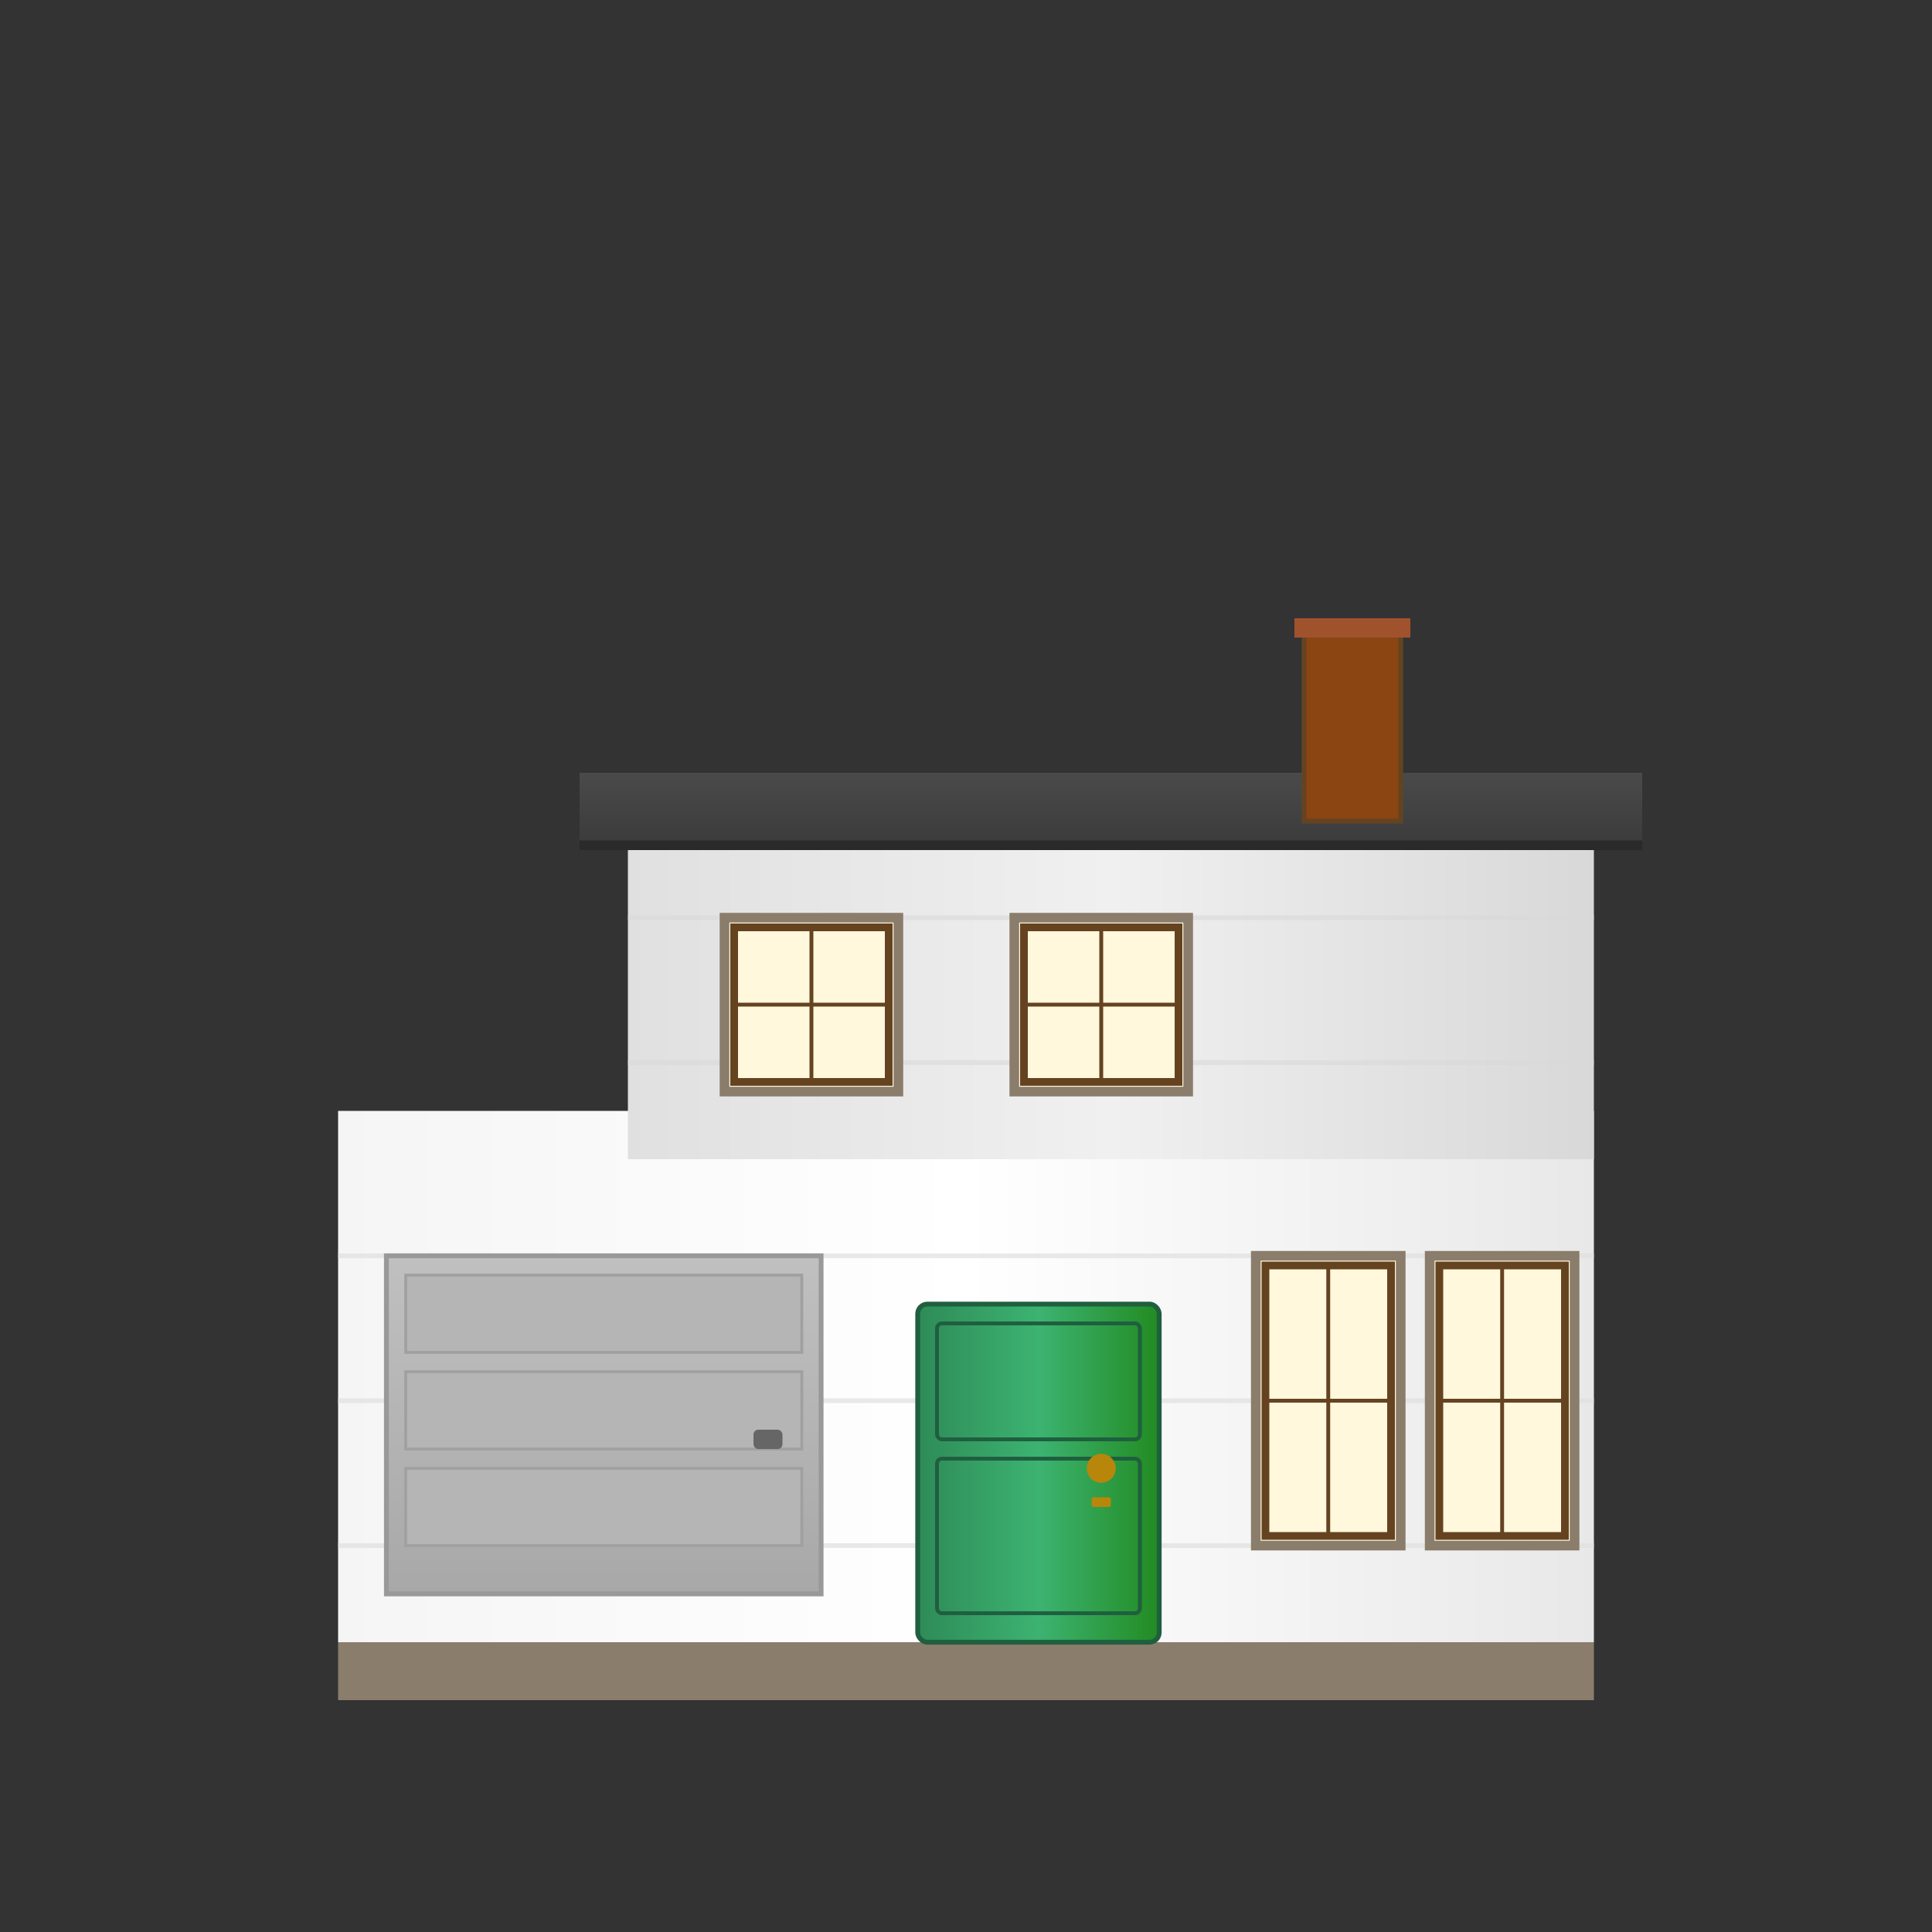 <svg viewBox="0 0 200 200" xmlns="http://www.w3.org/2000/svg">
  <rect x="0" y="0" width="200" height="200" fill="#333333" stroke="none"/>
  <defs>
    <!-- Static gradients for depth -->
    <linearGradient id="wallGradient" x1="0%" y1="0%" x2="100%" y2="0%">
      <stop offset="0%" style="stop-color:#F5F5F5;stop-opacity:1" />
      <stop offset="50%" style="stop-color:#FFFFFF;stop-opacity:1" />
      <stop offset="100%" style="stop-color:#E8E8E8;stop-opacity:1" />
    </linearGradient>
    
    <linearGradient id="upperWallGradient" x1="0%" y1="0%" x2="100%" y2="0%">
      <stop offset="0%" style="stop-color:#E0E0E0;stop-opacity:1" />
      <stop offset="50%" style="stop-color:#F0F0F0;stop-opacity:1" />
      <stop offset="100%" style="stop-color:#D8D8D8;stop-opacity:1" />
    </linearGradient>
    
    <linearGradient id="roofGradient" x1="0%" y1="0%" x2="0%" y2="100%">
      <stop offset="0%" style="stop-color:#4A4A4A;stop-opacity:1" />
      <stop offset="100%" style="stop-color:#3A3A3A;stop-opacity:1" />
    </linearGradient>
    
    <linearGradient id="garageGradient" x1="0%" y1="0%" x2="0%" y2="100%">
      <stop offset="0%" style="stop-color:#C0C0C0;stop-opacity:1" />
      <stop offset="100%" style="stop-color:#A8A8A8;stop-opacity:1" />
    </linearGradient>
    
    <linearGradient id="doorGradient" x1="0%" y1="0%" x2="100%" y2="0%">
      <stop offset="0%" style="stop-color:#2E8B57;stop-opacity:1" />
      <stop offset="50%" style="stop-color:#3CB371;stop-opacity:1" />
      <stop offset="100%" style="stop-color:#228B22;stop-opacity:1" />
    </linearGradient>
  </defs>
  
  <!-- Foundation -->
  <rect x="35" y="170" width="130" height="6" fill="#8B7D6B"/>
  
  <!-- Main house structure (lower level) -->
  <rect x="35" y="115" width="130" height="55" fill="url(#wallGradient)"/>
  
  <!-- Wall texture lines -->
  <line x1="35" y1="130" x2="165" y2="130" stroke="#E0E0E0" stroke-width="0.5" opacity="0.7"/>
  <line x1="35" y1="145" x2="165" y2="145" stroke="#E0E0E0" stroke-width="0.5" opacity="0.7"/>
  <line x1="35" y1="160" x2="165" y2="160" stroke="#E0E0E0" stroke-width="0.5" opacity="0.7"/>
  
  <!-- Upper level -->
  <rect x="65" y="85" width="100" height="35" fill="url(#upperWallGradient)"/>
  
  <!-- Upper wall texture -->
  <line x1="65" y1="95" x2="165" y2="95" stroke="#D8D8D8" stroke-width="0.5" opacity="0.6"/>
  <line x1="65" y1="110" x2="165" y2="110" stroke="#D8D8D8" stroke-width="0.5" opacity="0.6"/>
  
  <!-- Garage door with panels -->
  <rect x="40" y="130" width="45" height="35" fill="url(#garageGradient)" stroke="#999999" stroke-width="0.5"/>
  
  <!-- Garage door panel details -->
  <rect x="42" y="132" width="41" height="8" fill="#B5B5B5" stroke="#A0A0A0" stroke-width="0.3"/>
  <rect x="42" y="142" width="41" height="8" fill="#B5B5B5" stroke="#A0A0A0" stroke-width="0.3"/>
  <rect x="42" y="152" width="41" height="8" fill="#B5B5B5" stroke="#A0A0A0" stroke-width="0.3"/>
  
  <!-- Garage door handle -->
  <rect x="78" y="148" width="3" height="2" fill="#666666" rx="0.5"/>
  
  <!-- Front door -->
  <rect x="95" y="135" width="25" height="35" fill="url(#doorGradient)" stroke="#1F5F3F" stroke-width="0.5" rx="1"/>
  
  <!-- Door panels -->
  <rect x="97" y="137" width="21" height="12" fill="none" stroke="#1F5F3F" stroke-width="0.4" rx="0.5"/>
  <rect x="97" y="151" width="21" height="16" fill="none" stroke="#1F5F3F" stroke-width="0.4" rx="0.5"/>
  
  <!-- Door handle and lock -->
  <circle cx="114" cy="152" r="1.5" fill="#B8860B"/>
  <rect x="113" y="155" width="2" height="1" fill="#B8860B" rx="0.2"/>
  
  <!-- Upper level windows with frames -->
  <rect x="75" y="95" width="18" height="18" fill="#FFF8DC" stroke="#8B7D6B" stroke-width="1"/>
  <rect x="105" y="95" width="18" height="18" fill="#FFF8DC" stroke="#8B7D6B" stroke-width="1"/>
  
  <!-- Window frames and mullions -->
  <rect x="76" y="96" width="16" height="16" fill="none" stroke="#654321" stroke-width="0.8"/>
  <line x1="84" y1="96" x2="84" y2="112" stroke="#654321" stroke-width="0.4"/>
  <line x1="76" y1="104" x2="92" y2="104" stroke="#654321" stroke-width="0.4"/>
  
  <rect x="106" y="96" width="16" height="16" fill="none" stroke="#654321" stroke-width="0.8"/>
  <line x1="114" y1="96" x2="114" y2="112" stroke="#654321" stroke-width="0.4"/>
  <line x1="106" y1="104" x2="122" y2="104" stroke="#654321" stroke-width="0.4"/>
  
  <!-- Large living room windows -->
  <rect x="130" y="130" width="15" height="30" fill="#FFF8DC" stroke="#8B7D6B" stroke-width="1"/>
  <rect x="148" y="130" width="15" height="30" fill="#FFF8DC" stroke="#8B7D6B" stroke-width="1"/>
  
  <!-- Large window frames -->
  <rect x="131" y="131" width="13" height="28" fill="none" stroke="#654321" stroke-width="0.8"/>
  <line x1="137.5" y1="131" x2="137.5" y2="159" stroke="#654321" stroke-width="0.4"/>
  <line x1="131" y1="145" x2="144" y2="145" stroke="#654321" stroke-width="0.4"/>
  
  <rect x="149" y="131" width="13" height="28" fill="none" stroke="#654321" stroke-width="0.8"/>
  <line x1="155.5" y1="131" x2="155.5" y2="159" stroke="#654321" stroke-width="0.4"/>
  <line x1="149" y1="145" x2="162" y2="145" stroke="#654321" stroke-width="0.4"/>
  
  <!-- Flat roof with overhang -->
  <rect x="60" y="80" width="110" height="8" fill="url(#roofGradient)"/>
  
  <!-- Roof edge detail -->
  <rect x="60" y="87" width="110" height="1" fill="#2A2A2A"/>
  
  <!-- Chimney -->
  <rect x="135" y="65" width="10" height="20" fill="#8B4513" stroke="#654321" stroke-width="0.5"/>
  <rect x="134" y="64" width="12" height="2" fill="#A0522D"/>
</svg>